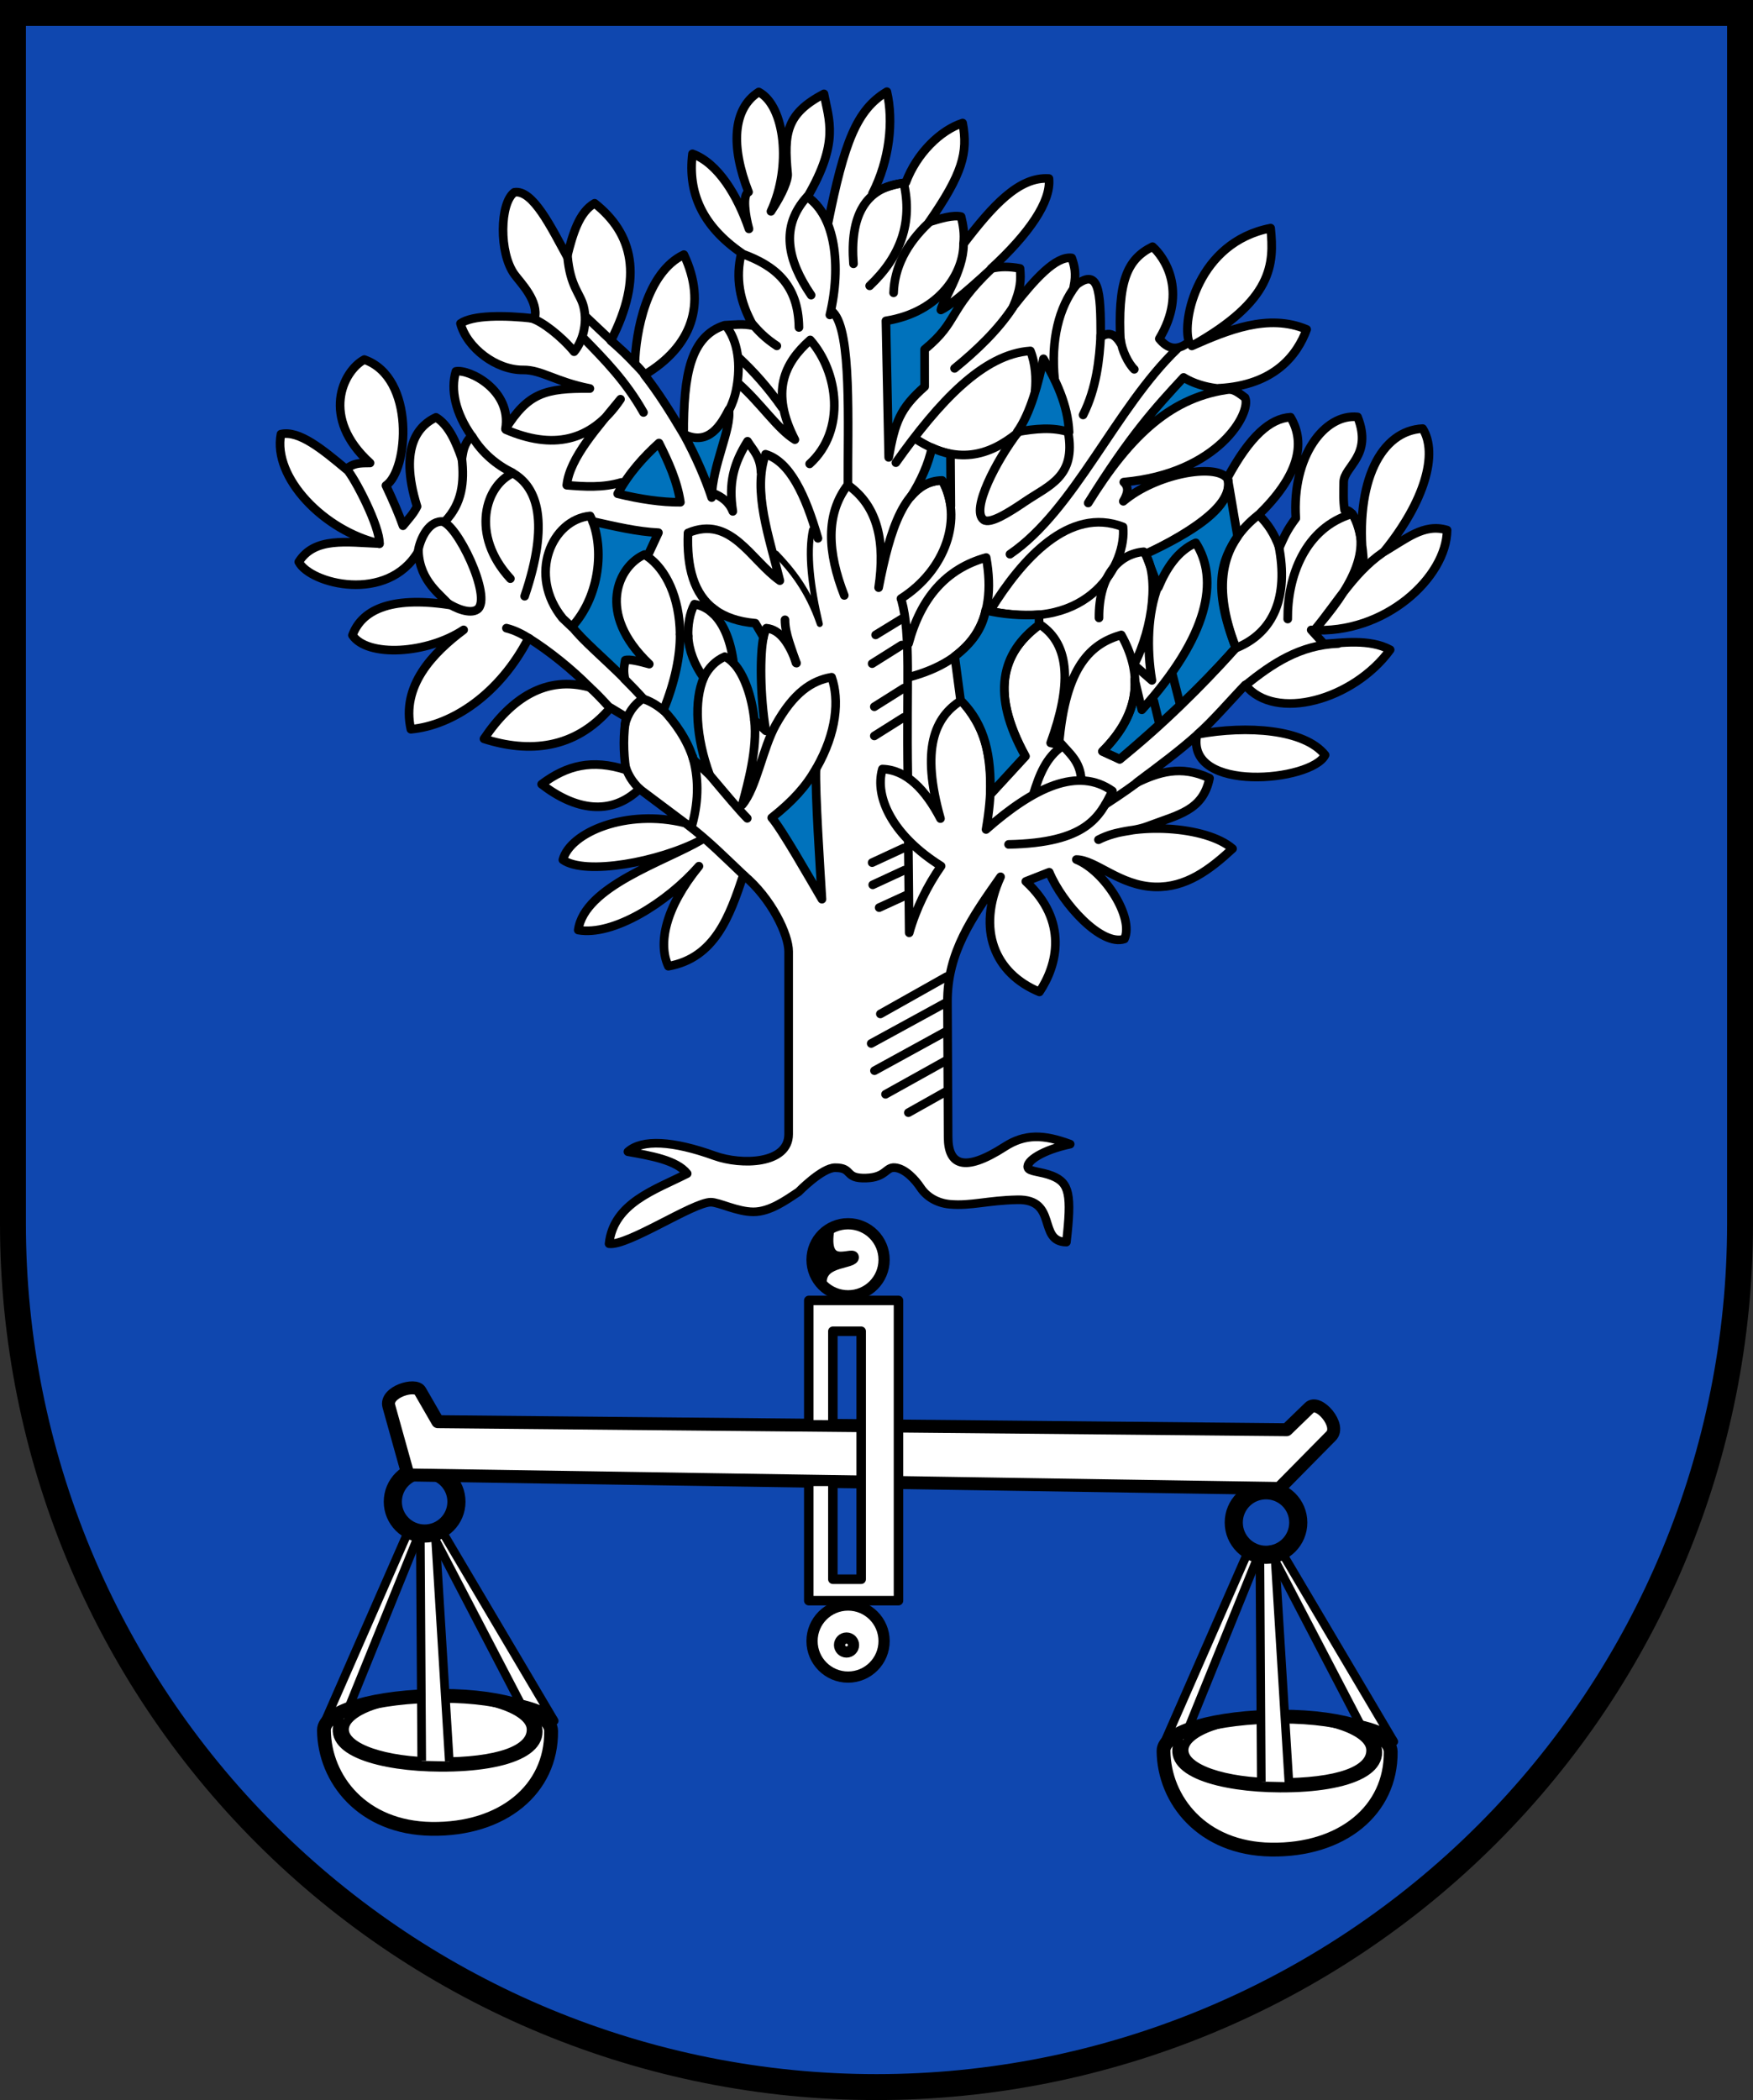<?xml version="1.0" encoding="UTF-8"?>
<!-- Created with Inkscape (http://www.inkscape.org/) -->
<svg width="203mm" height="243.12mm" version="1.1" viewBox="0 0 203 243.12" xmlns="http://www.w3.org/2000/svg">
 <rect x="0" y="0" width="203" height="243.12" fill="#333333" stroke="none"/>
 <title>Wappen der ehemaligen Gemeinde Hellefeld</title>
 <g transform="translate(140.05 9.012)">
  <path d="m-138.55-7.512v140.18c-3e-5 26.505 10.536 51.925 29.289 70.667 18.754 18.742 44.189 29.271 70.71 29.271 26.522 3e-5 51.957-10.529 70.711-29.271s29.289-44.162 29.289-70.667l-1.1e-4 -140.18z" fill="#0f47af"/>
  <g fill="#fff" stroke="#000" stroke-linecap="round" stroke-linejoin="round">
   <path d="m-5.383 193.12 9.838-22.441 1.154 0.541-8.124 20.051c-1.215 0.068-1.871 1.024-2.868 1.849z" fill-rule="evenodd"/>
   <path d="m21.351 192.61-13.243-22.377-1.148 0.198 10.522 20.205c1.13 0.246 3.402 0.902 3.87 1.974z" fill-rule="evenodd"/>
   <path d="m20.996 193.79c-0.02-2.141-5.147-4.076-12.68-4.076-7.533 0-13.653 1.74-13.629 3.984 0.06 5.653 4.458 11.298 12.454 11.415 8.228 0.12 13.918-4.56 13.855-11.322z" stroke-width="1.6"/>
  </g>
  <g stroke="#000">
   <path d="m18.671 193.6c0.034 2.314-3.67 3.778-10.904 3.744-6-0.028-10.698-1.602-10.698-3.744s4.87-3.881 10.869-3.881c6 0 10.732 1.739 10.732 3.881z" fill="none" stroke-linecap="round" stroke-linejoin="round"/>
   <path d="m6.01 197.24-0.164-26.385h1.728l1.631 26.454" fill="#fff" fill-rule="evenodd"/>
   <ellipse cx="6.557" cy="167.25" rx="3.735" ry="3.735" fill="none" stroke-linecap="round" stroke-linejoin="round" stroke-width="2.1"/>
   <path d="m18.743 191.85c2.76 3.874-2.261 6.175-10.563 6.14-6.886-0.028-13.443-1.836-11.694-5.452" fill="none" stroke-linecap="round" stroke-linejoin="round"/>
  </g>
  <g fill="#fff" stroke="#000" stroke-linecap="round" stroke-linejoin="round">
   <path d="m-102.61 190.72 9.838-22.441 1.154 0.541-8.124 20.051c-1.215 0.068-1.871 1.024-2.868 1.849z" fill-rule="evenodd"/>
   <path d="m-75.874 190.21-13.243-22.377-1.148 0.198 10.522 20.205c1.13 0.246 3.402 0.902 3.87 1.974z" fill-rule="evenodd"/>
   <path d="m-76.229 191.39c-0.02-2.141-5.147-4.076-12.68-4.076-7.533 0-13.653 1.74-13.629 3.984 0.06 5.653 4.458 11.298 12.454 11.415 8.228 0.12 13.918-4.56 13.855-11.322z" stroke-width="1.6"/>
  </g>
  <g stroke="#000">
   <path d="m-78.553 191.2c0.034 2.314-3.67 3.778-10.904 3.744-6-0.028-10.698-1.602-10.698-3.744s4.87-3.881 10.869-3.881 10.732 1.739 10.732 3.881z" fill="none" stroke-linecap="round" stroke-linejoin="round"/>
   <path d="m-91.214 194.84-0.164-26.385h1.728l1.631 26.454" fill="#fff" fill-rule="evenodd"/>
   <circle cx="-90.877" cy="164.84" r="3.684" fill="none" stroke-linecap="round" stroke-linejoin="round" stroke-width="2.1"/>
   <path d="m-78.481 189.45c2.76 3.874-2.261 6.175-10.563 6.14-6.886-0.028-13.443-1.836-11.694-5.452" fill="none" stroke-linecap="round" stroke-linejoin="round"/>
  </g>
  <g fill="#fff" stroke="#000" stroke-linejoin="round">
   <path d="m-92.799 161.74 100.89 1.564 5.997-6.076c1.206-1.222-1.455-4.294-2.497-3.285l-2.644 2.561-98.298-0.931-2.054-3.56c-0.548-0.95-4.069 0.131-3.618 1.754z" fill-rule="evenodd" stroke-width="1.5"/>
   <g stroke-linecap="round">
    <path d="m-46.392 162.48h2.788v11.333h3.28v-28.711h-3.28v10.845l-2.788-8e-3v-14.402h10.388v34.756h-10.388z" fill-rule="evenodd" stroke-width="1.1"/>
    <circle cx="-41.843" cy="180.97" r="4.171" stroke-width="1.3"/>
    <path d="m-69.516 134.97c2.167 0.282 9.722-4.799 11.774-4.804 0.958-2e-3 3.058 1.117 4.947 1.115 1.913-2e-3 3.785-1.366 5.216-2.312 0 0 2.709-2.785 4.23-2.796 2.146-0.015 1.015 1.285 3.601 1.198 2.302-0.075 2.255-1.289 3.317-1.208 1.182 0.09 2.355 1.372 2.985 2.322 0.642 0.967 1.806 1.781 3.415 1.922 2.418 0.211 4.308-0.451 7.798-0.523 4.754-0.098 2.286 4.852 5.673 4.9 0.627-5.506 0.364-6.859-1.65-7.667-1.296-0.52-2.681-0.471-2.814-0.962-0.205-0.758 1.714-2.035 4.902-2.712-3.077-1.139-5.238-1.21-7.575 0.297-4.788 3.087-6.544 2.058-6.56-1.081l-0.077-15.674c-0.028-5.754 2.86-9.806 6.151-14.49-2.774 6.1-0.705 11.172 4.502 13.326 2.072-3.086 3.382-8.195-1.577-12.791l2.711-1.066c1.522 3.658 6.07 8.623 8.708 7.726 1.127-2.436-2.236-7.845-5.566-9.194 2.247 0.021 5.013 3.052 9.109 3.164 3.555 0.095 6.293-1.939 8.977-4.423-3.068-2.669-11.496-3.088-15.526-1.034 2.267-1.171 3.8-0.837 5.756-1.583 3.501-1.334 6.336-1.774 7.105-5.542-3.325-1.571-5.927-0.671-8.436 0.514 2.716-2.037 4.986-3.717 6.97-5.501-1.257 6.762 13.315 5.388 14.849 2.303-2.388-2.984-8.987-3.458-14.772-2.394 1.603-1.358 4.141-4.297 5.525-5.715 3.479 4.296 12.54 1.74 16.779-4.077-2.402-1.3-5.657-0.784-7.658-0.669l-1.483-1.624c8.555 0.579 15.682-6.129 15.735-11.558-2.725-0.825-4.782 1.086-7.288 2.48 4.702-5.8 6.273-11.336 4.461-14.23-4.779 0.232-7.902 6.061-6.869 15.429 0.049-0.848-0.486-6.199-2.173-5.993-0.165-1.06-0.122-1.992-0.106-3.242 0.024-1.822 3.397-3.048 1.608-7.544-3.807-0.404-7.611 4.548-7.154 11.73-1.109 1.488-1.35 2.178-1.902 3.388-0.578-1.565-1.297-2.709-2.404-3.786 4.556-4.444 5.541-8.224 3.694-11.301-2.336 0.148-4.667 2.143-7.333 7.073-1.37-1.769-8.253-0.531-12.028 2.661 0.459-0.796 0.741-1.569 0.055-2.221 11.005-0.985 14.825-8.09 14.041-9.777-1.203-0.921-1.357-0.987-2.98-1.089 6.434-0.362 9.039-3.883 10.115-6.811-4.465-1.878-9.152 0.086-13.295 1.912 9.446-5.281 9.541-9.489 9.123-13.638-8.466 1.635-10.306 10.787-9.446 13.164-1.423 1.159-2.517 0.788-3.447-0.356 3.363-5.607 0.48-9.557-0.783-10.66-2.987 1.465-4.067 4.098-3.703 11.184-0.809-1.365-1.649-1.182-2.294-0.718-7e-3 -5.402-0.172-8.265-3.131-5.809 0.335-1.53 0.083-2.473-0.23-3.354-1.86-0.226-4.274 2.457-6.786 5.654 0.886-2.031 0.922-3.126 0.798-4.437-1.211-0.232-2.263-0.235-3.33 0.006 4.341-3.996 6.954-7.737 6.681-10.415-3.497-0.232-6.564 3.209-9.897 7.571 0.153-1.179-0.062-2.309-0.276-3.161-0.945-0.217-2.374 0.215-3.707 0.624 3.872-5.592 4.532-8.026 3.885-11.457-2.555 0.812-5.329 3.518-6.58 6.881-1.194 0.187-2.704 0.575-3.865 1.29 1.992-3.895 2.464-8.397 1.671-11.8-3.511 2.104-4.933 5.863-6.818 15.235-0.626-1.402-1.501-2.477-2.376-3.061 3.723-6.373 2.471-8.884 1.91-11.925-4.351 2.298-4.662 4.507-4.207 9.258 0.06 0.629-0.512 2.207-1.933 4.345 2.413-5.164 1.63-12.194-1.41-13.82-3.041 1.941-3.248 6.325-1.185 11.581-0.748 0.318-0.357 2.799 0.048 4.269-1.323-3.865-3.597-7.62-6.542-8.69-0.548 4.469 1.113 8.323 5.669 11.475-0.703 2.851-0.235 5.579 1.367 8.43-1.189-0.275-2.227-0.101-3.311-0.061-3.931 1.268-4.779 5.693-4.739 12.618-1.577-2.654-2.969-4.861-4.546-6.873 5.47-3.257 7.27-8.196 4.567-13.918-4.323 2.05-5.58 9.005-5.675 12.629-0.927-1.109-1.854-1.868-2.781-2.659 3.819-7.439 2.533-12.428-1.881-15.916-1.788 1.018-2.531 3.527-3.185 6.165-1.794-3.251-3.953-7.795-6.109-7.436-1.693 1.219-1.812 7.024 0.025 9.524 0.717 0.976 2.833 3.079 2.319 5.094-3.626-0.42-7.202-0.391-8.583 0.568 0.753 2.824 4.145 5.416 7.252 5.378 2.116-0.026 3.78 1.377 7.731 2.152-5.199-0.047-7.145 0.519-9.774 4.683 0.766-4.486-4.194-6.958-5.742-6.667-0.639 2.12-0.049 4.823 1.814 7.473-0.942 1-0.97 1.818-1.121 2.661-0.669-1.954-1.547-3.955-2.996-4.811-1.76 0.816-4.428 3.139-2.193 10.315-0.404 0.828-0.929 1.367-1.631 2.232-0.435-1.258-1.204-3.039-1.972-4.656 2.608-1.763 3.457-12.494-2.507-14.581-2.488 1.336-5.095 6.745 0.664 11.97-1.305-5.3e-4 -1.915 0.036-2.771 0.711-2.751-2.292-5.443-4.519-7.543-4.047-0.98 5.036 5.004 11.202 11.404 12.67-3.776-0.145-7.511-0.794-9.342 2.122 1.31 2.539 10.278 4.873 13.859-1.235 0.135 3.553 2.76 5.136 3.542 6.201-6.972-1.048-10.15 0.717-11.185 3.521 1.735 2.578 8.639 2.185 12.874-0.622-3.587 2.679-7.246 6.5-6.108 11.507 4.828-0.445 10.288-4.088 13.63-10.556 2.375 1.478 5.061 3.645 7.087 5.708-5.029-1.4-9.062 1.203-12.25 5.956 5.185 1.664 10.546 1.236 14.654-3.602l1.804 1.09c-0.332 1.9-0.338 4.04-0.011 6.104-3.917-1.252-6.84-0.537-9.769 1.664 3.831 2.972 8.004 3.749 11.328 0.544l5.261 3.941c-6.718-1.671-13.284 1.065-14.13 4.263 2.583 1.838 11.166 0.274 16.031-2.299-4.237 2.498-13.559 5.365-14.253 10.434 4.038 0.723 10.28-3.179 13.976-7.394-3.939 4.832-4.744 8.993-3.539 11.578 5.377-0.945 7.109-5.806 8.69-10.565 3.256 2.691 5.239 6.93 5.239 8.856v21.158c0 3.485-5.47 3.622-8.57 2.502-4.818-1.74-8.387-1.95-10.043-0.478 2.619 0.469 5.644 0.971 6.864 2.534-3.697 1.889-8.519 3.377-9.046 8.118z" fill-rule="evenodd"/>
    <circle cx="-41.843" cy="136.83" r="4.171" stroke-width="1.3"/>
   </g>
  </g>
  <g stroke="#000" stroke-linejoin="round">
   <ellipse cx="-42.02" cy="181.43" rx=".808" ry=".808" fill="none" stroke-linecap="round" stroke-width="1.3"/>
   <path d="m-44.807 139.37c-1.565-1.763-0.549-5.37 0.831-5.754-0.605 4.551 2.874 1.862 2.885 2.937 0.009 0.92-3.7 0.438-3.716 2.816z" fill-rule="evenodd"/>
   <path d="m-45.556 79.985c-1.159 2.037-2.657 3.719-5.124 5.673 1.193 1.38 4.33 6.914 5.813 9.429-0.203-3.348-0.807-12.534-0.69-15.102z" fill="#0072bc" fill-rule="evenodd" stroke-linecap="round"/>
  </g>
  <g fill="none" stroke="#000" stroke-linecap="round" stroke-linejoin="round">
   <path d="m-53.517 85.72c-0.823-0.817-2.332-2.612-4.253-4.891"/>
   <path d="m2.141 46.488c0.44 2.117-1.612 4.756-9.276 8.569"/>
   <path d="m-60.544 86.383c2.508 1.882 4.569 3.988 6.742 6.038"/>
   <path d="m-67.554 79.943c0.262 0.742 0.723 1.584 1.61 2.415"/>
   <path d="m-71.881 70.45c0.816 0.717 1.565 1.52 2.382 2.415"/>
   <path d="m-81.407 63.708c0.906 0.22 1.811 0.664 2.717 1.241"/>
   <path d="m-96.11 53.942c0.08-1.961-2.869-7.647-3.78-8.615"/>
   <path d="m-91.638 54.819c0.165-1.116 1.017-3.369 2.66-3.456 1.72-0.09 6.024 8.866 4.21 10.17-0.853 0.613-2.579-0.143-3.483-0.743"/>
   <path d="m-86.556 44.147c0.275 2.602 0.051 5.101-1.963 7.201"/>
   <path d="m-80.949 57.977c-4.704-5.108-2.855-10.838 0.295-12.212 2.856 1.638 4.255 5.718 1.36 14.245"/>
   <path d="m-85.377 41.517c1.173 1.937 2.859 3.316 4.653 4.19"/>
   <path d="m-65.071 55.419c2.113 1.466 3.722 4.705 3.773 9.004"/>
   <path d="m-52.687 74.356c0.362 3.347-0.734 7.255-1.41 9.798 1.658-1.984 2.351-6.506 3.872-9.24 2.082-3.741 4.18-5.136 6.476-5.526 0.916 2.611 0.584 6.408-1.741 10.496"/>
   <path d="m-58.577 69.473c0.55-1.142 1.374-1.993 2.456-2.464 0.35 0.157 0.684 0.408 0.997 0.739"/>
  </g>
  <path d="m-7.824 73.161-0.831-3.509c0.234 3.223-1.462 6.043-3.718 8.323l2.008 0.9c4.63-3.984 9.124-8.02 13.417-12.904-2.751-7.119-1.636-10.145 0.212-12.872l-1.147-6.756c0.89 3.332-4.554 6.476-9.505 8.777l1.479 3.868c0.913-2.202 2.247-4.232 4.33-5.156 2.714 4.247 1.526 10.737-6.245 19.329z" fill="#0072bc" fill-rule="evenodd" stroke="#000" stroke-linecap="round" stroke-linejoin="round"/>
  <g fill="none" stroke="#000" stroke-linecap="round" stroke-linejoin="round">
   <path d="m-4.33 68.876 0.912 3.558"/>
   <path d="m-74.339 20.615c0.324 3.605 1.468 4.291 1.868 5.86 0.536 2.101-0.226 4.211-1.097 5.229-1.442-1.758-3.741-3.549-4.956-3.871"/>
   <path d="m-72.448 30.164c2.428 2.491 4.866 4.952 6.916 8.575"/>
   <path d="m-72.109 27.74c2.383 2.292 5.184 4.723 6.867 6.782"/>
   <path d="m-81.465 40.732c5.266 2.253 9.813 1.581 13.271-3.527-2.594 3.199-5.893 6.768-6.224 9.956 2.008 0.161 4.162 0.323 6.315-0.326"/>
  </g>
  <g stroke="#000" stroke-linecap="round" stroke-linejoin="round">
   <path d="m-63.739 42.278c-1.74 1.568-3.497 3.499-4.783 5.87 2.545 0.621 5.104 1.007 7.262 0.983-0.358-2.419-1.385-4.679-2.479-6.853z" fill="#0072bc" fill-rule="evenodd"/>
   <path d="m-67.742 69.581c0.733 0.731 1.471 1.495 2.182 2.288" fill="none"/>
   <path d="m-67.676 69.615c-2.478-2.47-4.968-4.542-6.127-6.083 2.979-3.255 3.775-8.516 2.381-12.181 2.538 0.559 5.121 1.19 7.619 1.304l-1.272 2.735c-0.108-0.054-0.223-0.131-0.34-0.202-3.043 1.328-5.665 6.792 0.553 12.679-1.221-0.332-2.317-0.601-2.786-0.445-0.163 0.83-0.206 1.335-0.028 2.193z" fill="#0072bc" fill-rule="evenodd"/>
   <path d="m-73.779 63.619c-0.684-0.646-1.102-1.032-1.119-1.053-4.077-5.034-1.246-11.417 3.182-11.848 0.124 0.239 0.237 0.486 0.339 0.74" fill="none"/>
   <path d="m-60.363 64.638c-0.053-1.244 0.172-2.661 0.736-3.708 0.835 0.151 1.553 0.534 2.159 1.109" fill="none"/>
   <path d="m-57.859 80.729-1.89-1.801c-0.692-2.334-2.192-4.358-3.468-5.727 1.329-3.285 1.949-6.271 1.919-8.778l0.936 0.215c0.069 1.604 0.724 3.331 1.808 4.814-1.139 2.611-0.932 6.868 0.695 11.277z" fill="#0072bc" fill-rule="evenodd"/>
   <path d="m-67.685 74.886c0.326-1.317 1.021-2.287 2.043-3.004 0.77 0.215 1.627 0.689 2.454 1.398" fill="none"/>
   <path d="m-59.843 78.596c0.653 2.204 0.776 4.876-0.067 7.918" fill="none"/>
   <path d="m-55.649 38.417c-0.855 1.631-2.285 4.29-5.226 2.83 1.425 2.609 2.534 5.201 3.237 7.344 0.081-3.77 2.322-7.944 1.989-10.174z" fill="#0072bc" fill-rule="evenodd"/>
  </g>
  <g fill="none" stroke="#000" stroke-linecap="round" stroke-linejoin="round">
   <path d="m-55.874 28.848c1.539 2.117 1.534 5.077 1.065 7.329-0.147 0.705-0.409 1.512-0.816 2.289"/>
   <path d="m-45.33 53.305c-1.439-5.001-3.25-8.884-6.072-9.732-1.506 4.29 0.423 9.566 1.662 14.635-3.36-2.357-5.674-7.618-10.637-5.523-0.165 3.977 0.667 7.112 3.109 8.889"/>
   <path d="m-50.174 55.094c1.748 1.828 3.697 4.154 5.056 8.127-1.011-4.266-1.478-8.212-0.904-10.893" stroke-width=".7"/>
   <path d="m-51.636 64.755c0.104-0.465 0.22-0.819 0.336-1.041 1.63 0.168 2.649 1.81 3.489 4.044"/>
  </g>
  <path d="m-52.582 63.137 0.946 1.618c-0.413 1.841-0.421 6.698 0.269 10.837l-1.32-1.236c-0.303-2.801-1.21-5.313-2.408-6.583-0.315-2.476-1.097-4.527-2.373-5.734-1.276-1.208-0.97-1.315 0.2-0.464 1.17 0.851 2.709 1.391 4.686 1.562z" fill="#0072bc" fill-rule="evenodd" stroke="#000" stroke-linecap="round" stroke-linejoin="round"/>
  <path d="m-25.213 22.081c-3.322 3.076-5.123 4.461-5.881 4.791 0.099-0.852 2.616-4.513 2.621-7.525-0.016 3.046-2.569 7.76-8.985 8.786l0.32 15.808c0.727-4.081 1.312-5.675 4.167-8.2l-5e-3 -4.302c3.998-3.295 2.612-4.457 7.763-9.357z" fill="#0072bc" fill-rule="evenodd" stroke="#000" stroke-linecap="round" stroke-linejoin="round"/>
  <g fill="none" stroke="#000" stroke-linecap="round" stroke-linejoin="round">
   <path d="m-32.514 16.795c-2.608 2.47-3.951 5.169-4.056 8.094"/>
   <path d="m-41.215 21.529c-0.428-5.5 1.325-8.866 5.815-9.351 1.057 4.545-0.337 8.492-3.943 11.899"/>
   <path d="m-46.121 25.155c-2.754-4.049-3.609-7.916-0.466-11.398 3.253 2.163 3.999 8.002 2.637 13.691"/>
   <path d="m-53.969 20.42c3.56 1.321 6.375 3.433 6.437 8.478"/>
   <path d="m-52.86 28.567c0.656 0.763 1.436 1.588 2.768 2.463"/>
   <path d="m-54.481 32.406c1.715 1.598 3.385 3.468 4.986 5.748"/>
   <path d="m-54.523 35.392c2.561 2.256 4.532 5.292 6.522 6.494-2.832-5.499-1.264-8.846 1.775-11.542 3.27 3.707 4.167 10.49-0.065 14.346"/>
   <path d="m-57.424 48.103c0.978 0.405 1.802 0.995 2.237 2.085-0.511-3.278 0.078-5.512 1.704-8.113 0.636 1.031 1.476 1.734 1.556 3.544"/>
   <path d="m-43.561 27.16c2.165 2.236 1.663 12.856 1.702 20.165"/>
   <path d="m-42.282 59.918c-1.942-4.99-2.196-9.39 0.405-12.79 3.536 2.482 4.353 6.681 3.573 11.888 1.305-6.72 2.997-12.313 7.358-12.41 2.436 4.3 0.474 10.347-4.772 13.686"/>
   <path d="m-34.86 119.8 4.346-2.442"/>
   <path d="m-37.504 117.67 6.991-3.892"/>
   <path d="m-38.784 114.94 8.185-4.489"/>
   <path d="m-39.164 111.79 8.527-4.66"/>
   <path d="m-38.102 108.37 7.674-4.318"/>
   <path d="m-22.774 26.596c-1.667 2.547-4.17 4.96-6.736 7.04"/>
  </g>
  <g stroke="#000" stroke-linecap="round" stroke-linejoin="round">
   <path d="m-14.037 49.217c4.904-7.874 7.769-10.989 11.049-14.534 1.36 0.849 3.383 1.397 5.567 1.353-6.892 0.785-11.717 5.282-16.616 13.181z" fill="#0072bc" fill-rule="evenodd"/>
   <path d="m-3.743 31.394c-7.13 6.853-11.863 18.64-19.351 23.753" fill="none"/>
   <path d="m-16.247 41.022c-0.139-3.199-1.54-6.013-2.969-8.495-0.555 2.656-1.492 6.316-3.037 8.461 2.057-0.37 4.091-0.59 6.006 0.034z" fill="#0072bc" fill-rule="evenodd"/>
  </g>
  <g fill="none" stroke="#000" stroke-linecap="round" stroke-linejoin="round">
   <path d="m-15.442 24.008c-1.99 2.591-2.929 6.318-2.477 10.921"/>
   <path d="m-10.266 30.37c0.105 1.124 0.875 2.705 1.567 3.374"/>
   <path d="m-36.306 44.549c5.017-7.072 10.134-12.575 15.579-12.936 0.595 1.498 0.687 3.184 0.544 4.611"/>
   <path d="m-12.584 29.777c-0.13 2.742-0.496 6.185-2.045 9.25"/>
   <path d="m-22.181 41.045c-2.452 3.204-5.494 9-3.96 10.122 0.744 0.544 2.977-0.881 4.776-2.102 2.846-1.931 5.926-2.878 5.01-8.044"/>
   <path d="m-33.934 41.853c4.65 2.989 8.396 1.962 11.756-0.778"/>
  </g>
  <path d="m-34.579 48.489c1.167-1.776 2.091-3.928 2.44-5.667 0.607 0.302 1.338 0.535 2.155 0.733l0.044 6.035c-0.189-1.081-0.468-2.11-1.012-2.982-1.62 0.034-2.717 0.823-3.626 1.881z" fill="#0072bc" fill-rule="evenodd" stroke="#000" stroke-linecap="round" stroke-linejoin="round"/>
  <g fill="none" stroke="#000" stroke-linecap="round" stroke-linejoin="round">
   <path d="m-34.868 88.489 0.106 10.488c0.771-2.765 2.12-5.492 3.693-7.725-5.517-3.45-7.754-7.916-6.801-11.231 2.803 0.083 5.003 2.422 6.728 5.732-2.276-8.05-0.699-11.735 2.413-13.679 2.432 2.833 4.35 6.412 2.865 14.942 5.597-4.924 10.655-7.269 14.633-4.457-1.492 2.997-2.96 6.004-12.021 6.185"/>
   <path d="m-38.242 96.061 3.264-1.495"/>
   <path d="m-38.986 93.423 3.67-1.698"/>
   <path d="m-39.054 90.853 3.67-1.698"/>
   <path d="m-25.231 82.811 3.929-4.269c-4.286-7.87-2.468-12.234 1.684-15.256 3.574 2.366 3.611 7.197 1.237 13.709l0.959 0.198c0.754-9.189 3.787-11.709 7.214-12.699 2.369 4.228 2.471 8.891-2.175 13.479l1.987 0.926c4.998-3.996 9.367-8.369 13.466-12.904-2.982-7.727-1.327-12.281 2.525-15.332"/>
   <path d="m-35.649 60.489c1.094 4.008 0.551 9.571 0.726 20.343"/>
   <path d="m-34.837 65.495c1.408-5.261 4.332-8.668 8.986-9.961 1.338 7.335-1.685 11.944-9.005 13.867"/>
   <path d="m-25.367 61.639c3.645-5.912 9.127-12.068 15.365-9.65 0.446 4.103-3.739 12.284-15.248 9.768"/>
  </g>
  <path d="m-28.815 72.062-0.678-5.085c2.047-1.566 3.228-3.313 3.582-5.34 1.952 0.468 4.242 0.644 6.193 0.51l-0.011 1.177c-4.362 3.252-5.586 8.028-1.598 15.192l-4.04 4.403c0.087-4.273-0.505-7.941-3.449-10.856z" fill="#0072bc" fill-rule="evenodd" stroke="#000" stroke-linecap="round" stroke-linejoin="round"/>
  <g fill="none" stroke="#000">
   <g stroke-linecap="round" stroke-linejoin="round">
    <path d="m3.207 65.962c4.185-1.75 6.001-5.821 4.82-11.818"/>
    <path d="m4.184 70.305c3.052-2.448 6.258-4.649 10.737-4.815"/>
    <path d="m9.07 62.651c-0.05-4.853 1.962-10.553 7.475-12.188 2.603 4.168-0.311 8.806-4.446 13.548 2.78-3.284 4.793-7.165 8.739-9.541"/>
    <path d="m-12.784 62.525c-0.037-4.88 2.289-7.411 5.182-7.66 1.825 2.448 1.142 8.705-1.133 13.083l2.079 1.808c-0.627-3.765-0.486-7.777 0.708-10.913"/>
    <path d="m-17.222 77.022c1.006 1.196 2.276 2.103 2.391 4.278"/>
    <path d="m-17.044 77.377c-1.872 1.298-2.657 3.348-3.318 5.484"/>
    <path d="m-12.044 84.115c1.75-1.135 3.382-2.259 4.944-3.488"/>
    <path d="m-38.802 76.184 3.418-2.151"/>
    <path d="m-38.802 72.806 3.418-2.151"/>
    <path d="m-39.054 67.816 3.418-2.151"/>
    <path d="m-38.651 64.489 3.267-2"/>
    <path d="m-47.875 67.715c-0.477-1.658-1.274-3.316-1.27-4.974"/>
    <path d="m-6.43 72.156 0.589 2.421"/>
    <path d="m-24.189 62.032"/>
   </g>
   <path d="m-138.55-7.512v140.18c-3e-5 26.505 10.536 51.925 29.289 70.667 18.754 18.742 44.189 29.271 70.71 29.271 26.522 3e-5 51.957-10.529 70.711-29.271s29.289-44.162 29.289-70.667l-1.1e-4 -140.18z" stroke-linecap="square" stroke-miterlimit="8" stroke-width="3"/>
  </g>
 </g>
</svg>
